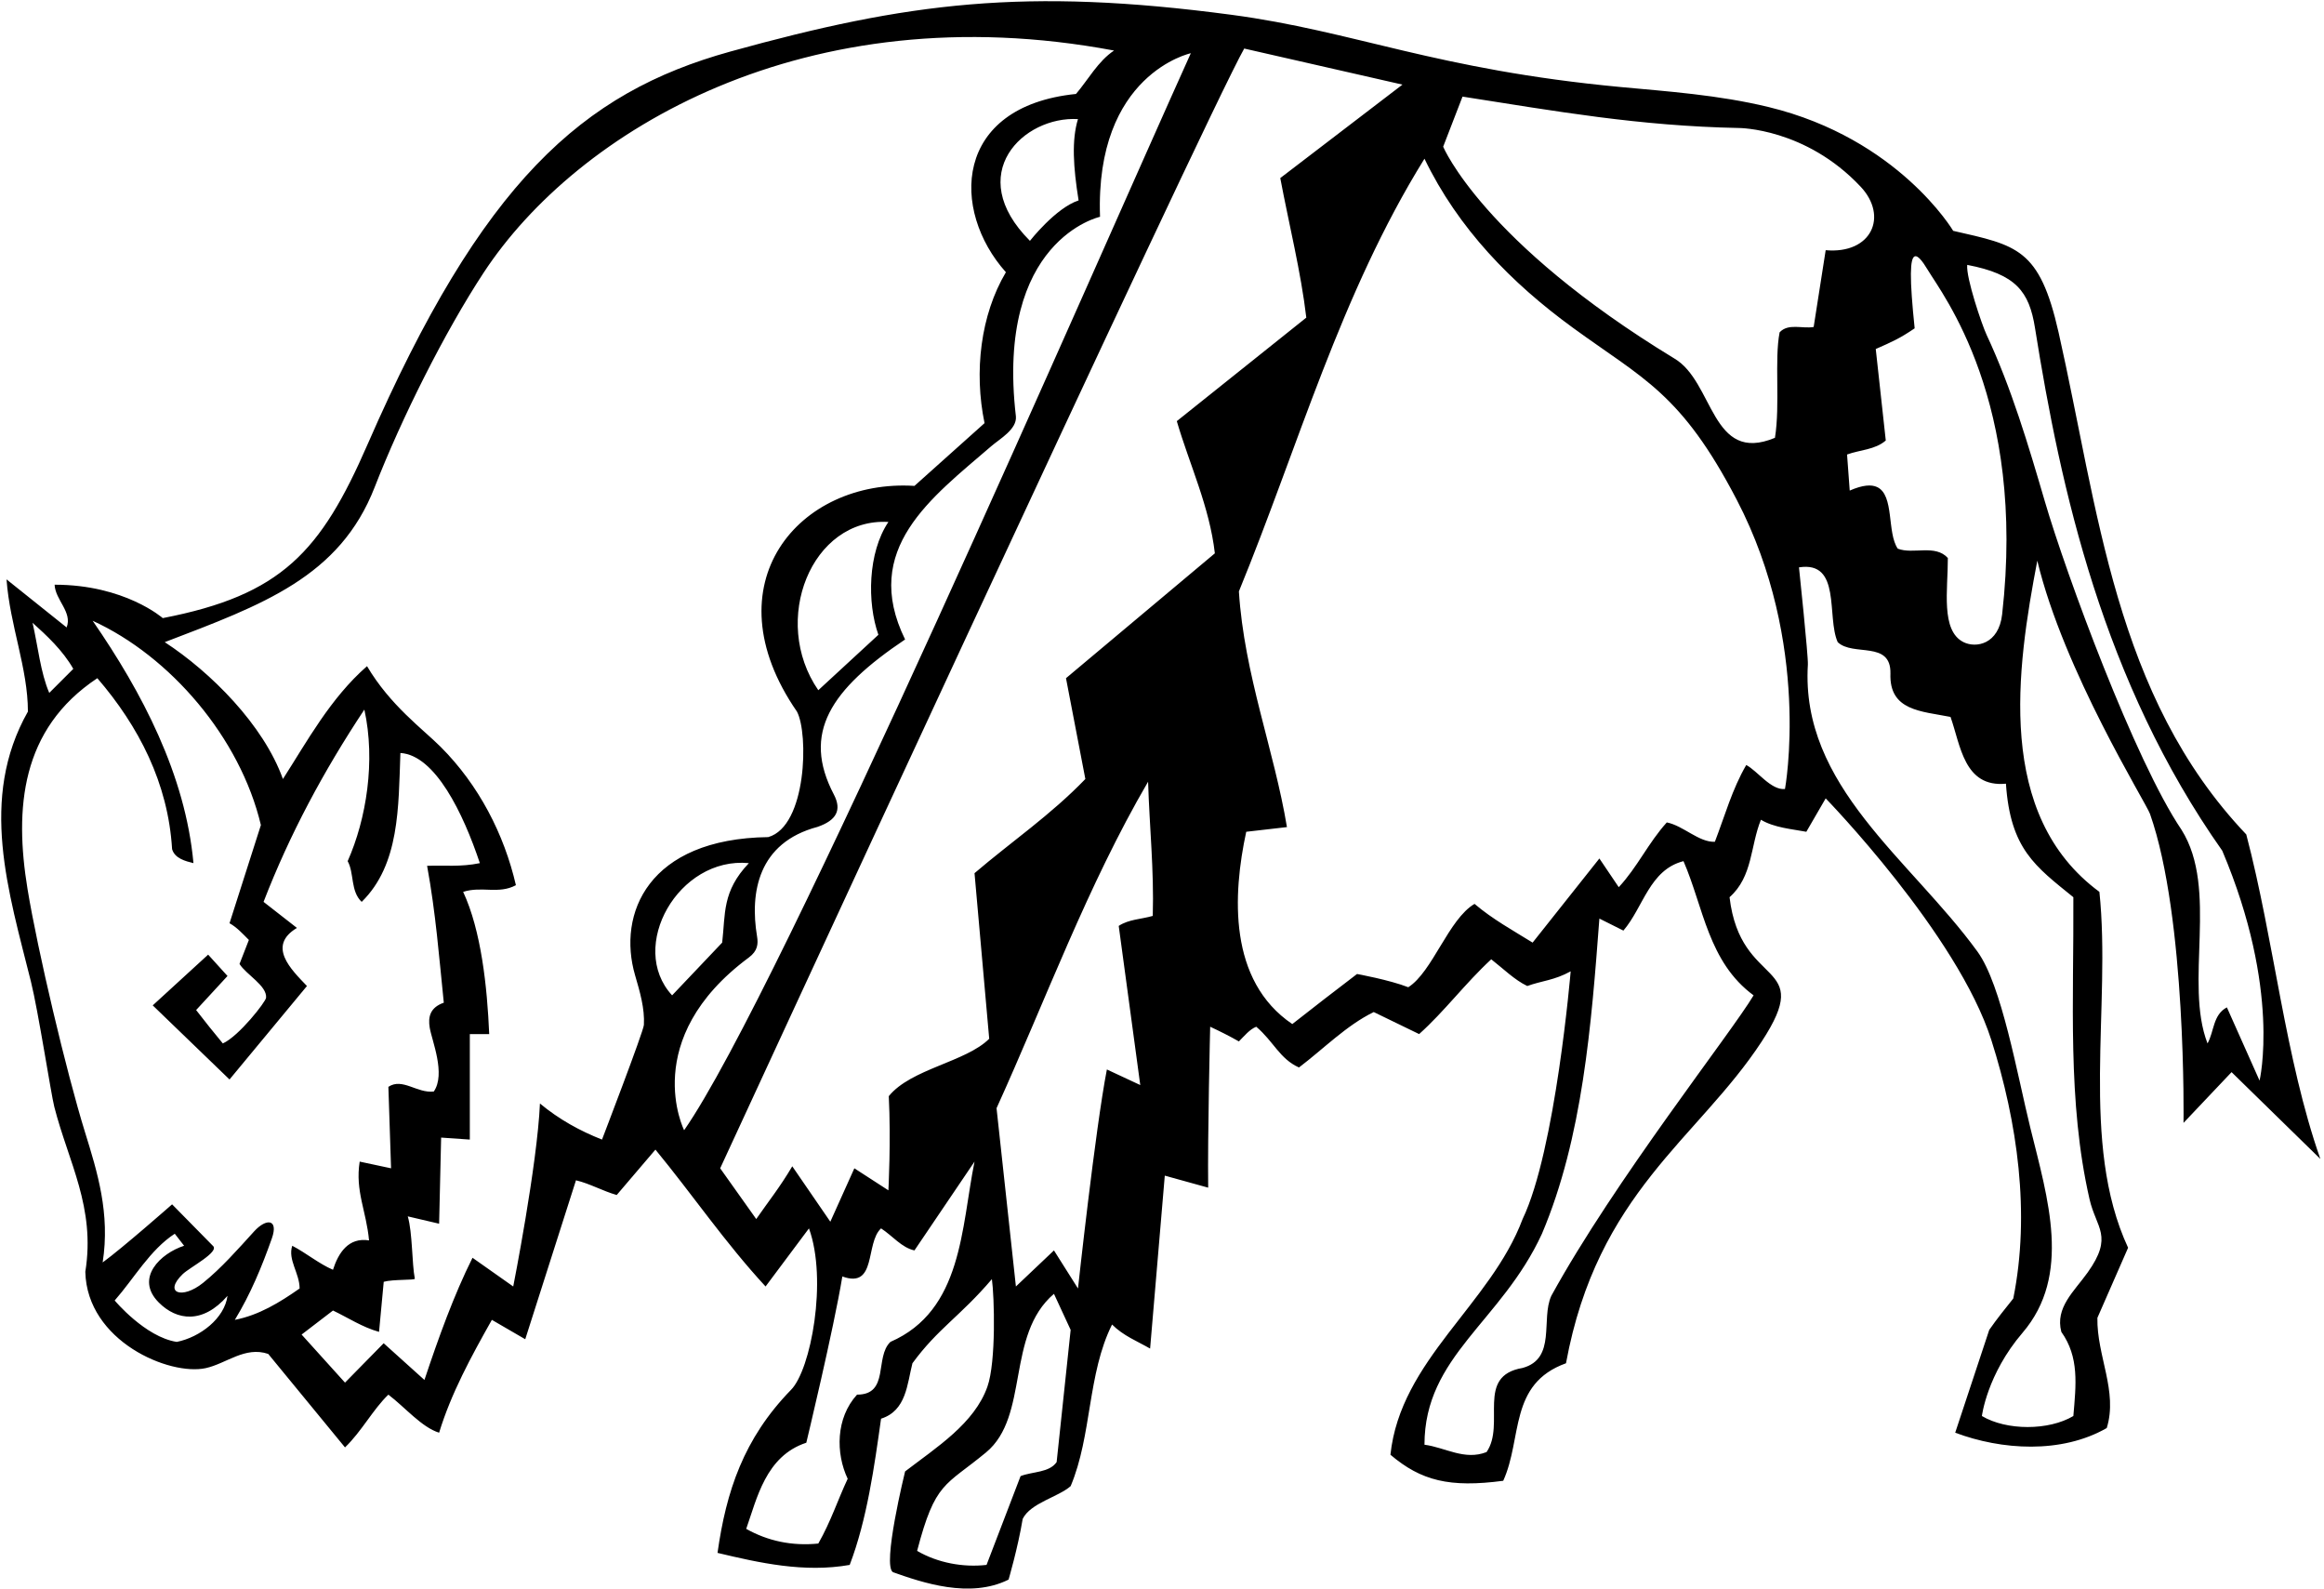 <?xml version="1.0" encoding="UTF-8"?>
<svg xmlns="http://www.w3.org/2000/svg" xmlns:xlink="http://www.w3.org/1999/xlink" width="528pt" height="361pt" viewBox="0 0 528 361" version="1.1">
<g id="surface1">
<path style=" stroke:none;fill-rule:nonzero;fill:rgb(0%,0%,0%);fill-opacity:1;" d="M 510.34 189.543 C 480.391 158.039 476.758 115.621 467.699 75.512 C 463.375 56.371 458.254 55.746 443.754 52.434 C 443.754 52.434 431.336 31.484 401.84 24.32 C 390.414 21.547 378.766 20.762 368.234 19.773 C 326.055 15.809 307.852 7.09 279.723 3.352 C 232.941 -2.859 206.312 0.52 165.926 11.711 C 132.223 21.051 109.523 41.309 83.504 100.953 C 72.875 125.316 63.992 135.191 36.977 140.402 C 36.977 140.402 28.363 132.812 12.406 132.816 C 12.559 136.305 16.5 139.035 15.137 142.523 L 1.484 131.605 C 2.242 142.07 6.34 151.777 6.34 161.637 C -4.875 181.434 1.957 202.617 7.027 222.965 C 8.68 229.578 11.605 248.57 12.332 251.402 C 15.555 264.008 21.734 274.273 19.383 288.887 C 19.762 304.676 38.535 312.57 46.742 310.77 C 51.434 309.738 55.676 305.75 60.941 307.543 L 78.383 328.777 C 82.172 325.137 84.754 320.129 88.238 316.793 C 92.031 319.676 95.824 324.227 99.766 325.438 C 102.496 316.488 107.047 308.148 111.75 299.805 L 119.332 304.207 L 130.859 268.105 C 134.047 268.867 136.926 270.535 140.113 271.445 L 148.91 261.133 C 157.402 271.445 164.684 282.215 173.934 292.223 C 177.27 287.824 180.457 283.426 183.793 279.027 C 188.039 290.707 184.238 311.184 179.688 315.73 C 168.918 326.805 164.984 338.785 163.016 352.738 C 172.57 355.016 182.73 357.289 193.047 355.469 C 196.988 345.156 198.656 333.023 200.172 322.254 C 205.938 320.434 206.09 314.367 207.301 309.664 C 213.066 301.777 218.109 299.047 225.352 290.555 C 225.91 294.488 226.336 309.305 224.336 314.977 C 221.391 323.332 212.805 328.738 205.633 334.234 C 205.633 334.234 200.324 355.773 202.902 357.137 C 209.516 359.465 220.344 363.203 229.141 358.805 C 229.141 358.805 231.254 351.629 232.348 345.016 C 234.148 341.383 240.402 340.074 243.246 337.574 C 248.102 326.047 247.039 312.094 252.652 300.867 C 255.23 303.445 258.414 304.66 261.297 306.328 L 264.633 267.047 L 274.492 269.777 C 274.34 257.945 274.945 233.223 274.945 233.223 C 277.223 234.285 279.344 235.348 281.469 236.559 C 282.68 235.348 283.895 233.828 285.41 233.223 C 289.355 236.559 290.719 240.504 295.117 242.477 C 300.73 238.23 305.887 232.922 312.105 229.887 L 322.418 234.891 C 328.184 229.734 332.883 223.363 338.801 217.906 C 341.527 220.027 344.109 222.605 346.988 223.973 C 350.324 222.758 353.098 222.707 356.848 220.637 C 356.848 220.637 353.426 261.301 345.93 276.906 C 338.648 296.32 318.172 308.906 315.898 330.445 C 322.875 336.359 329.336 337.977 341.527 336.359 C 345.93 326.652 342.742 314.367 355.785 309.664 C 362.914 270.855 385.742 258.719 400.23 236.609 C 412.547 217.82 395.434 224.949 392.945 203.801 C 398.254 199.098 397.648 192.121 400.074 186.207 C 403.105 188.027 407.191 188.328 410.387 188.938 L 414.785 181.352 C 414.785 181.352 444.758 212.176 452.43 236.277 C 458.359 254.906 461.297 275.613 457.406 294.953 C 455.586 297.227 453.703 299.555 451.945 302.082 L 444.211 325.438 C 454.715 329.383 468.324 330.293 478.641 324.379 C 481.219 316.035 476.363 307.996 476.516 299.352 L 483.492 283.426 C 472.422 259.613 479.699 228.672 476.973 202.586 C 453.309 185.145 458.164 151.93 462.863 127.359 C 468.871 152.434 487.574 182.34 488.469 184.879 C 496.785 208.469 496.082 255.062 496.082 255.062 L 507 243.535 L 527.172 263.254 C 519.137 240.352 516.707 213.809 510.34 189.543 Z M 434.145 62.188 C 434.184 57.16 435.34 56.898 437.98 61.312 C 441.301 66.871 460.363 91.18 454.875 139.547 C 454.098 146.379 448.941 147.254 446.129 145.875 C 440.852 143.281 442.57 133.879 442.539 126.75 C 439.66 123.566 434.656 125.992 431.164 124.629 C 428.664 120.988 430.426 112.484 426.473 110.637 C 425.156 110.02 423.203 110.145 420.246 111.434 L 419.641 103.242 C 422.52 102.18 426.008 102.18 428.438 100.059 L 426.16 79.277 C 429.953 77.609 431.66 76.852 435 74.578 C 434.426 69.039 434.121 64.914 434.145 62.188 Z M 16.652 151.93 L 11.191 157.391 C 9.219 152.84 8.613 146.77 7.398 141.465 C 10.586 144.344 14.227 147.684 16.652 151.93 Z M 40.16 304.812 C 33.012 303.727 26.055 295.406 26.055 295.406 C 30.453 290.402 34.094 283.883 39.707 280.242 L 41.828 282.973 C 36.516 284.672 30.559 290.305 36.055 295.844 C 40.164 299.984 46.078 300.797 51.688 294.348 C 51.02 299.461 45.469 303.75 40.16 304.812 Z M 53.355 299.805 C 56.906 293.977 59.5 287.723 61.762 281.309 C 63.324 276.887 60.52 276.648 57.723 279.723 C 54.082 283.723 50.285 288.062 46.129 291.406 C 41.34 295.262 37.066 293.703 41.508 289.418 C 43.117 287.863 50.02 284.336 48.352 282.973 L 39.098 273.566 C 39.098 273.566 27.723 283.578 23.324 286.762 C 25.055 275.648 22.137 266.285 19.297 257.125 C 15.09 243.551 8.535 215.859 6.25 201.922 C 3.262 183.664 4.695 165.605 22.113 154.051 C 31.516 164.973 38.191 177.863 39.098 192.879 C 39.707 195.004 42.133 195.609 43.953 196.062 C 42.133 176.043 32.273 157.238 21.051 141.008 C 38.645 149.047 54.57 167.551 59.273 187.418 L 52.145 209.715 C 53.812 210.625 55.176 212.141 56.543 213.508 L 54.418 218.965 C 55.898 221.355 60.703 223.914 60.453 226.645 C 60.371 227.555 54.309 235.348 50.625 237.016 C 48.504 234.438 46.531 232.012 44.559 229.434 L 51.688 221.695 L 47.289 216.844 L 34.699 228.371 L 52.145 245.203 L 69.738 223.973 C 66.098 220.18 60.637 214.871 67.461 210.777 L 59.879 204.859 C 65.793 189.543 73.527 175.133 82.781 161.18 C 85.359 172.859 83.234 186.055 78.988 195.609 C 80.504 198.34 79.594 202.434 82.172 204.859 C 90.82 196.367 90.516 183.324 90.969 171.039 C 98.875 171.531 105.242 184.734 109.02 196.062 C 104.621 196.973 100.98 196.52 97.035 196.672 C 99.008 207.438 99.766 217.449 100.828 227.762 C 97.695 228.852 97.223 231.012 97.629 233.434 C 98.121 236.402 101.324 243.941 98.555 247.938 C 94.762 248.391 91.426 244.75 88.238 246.875 L 88.848 265.379 L 81.719 263.859 C 80.656 270.535 83.234 275.086 83.844 281.758 C 79.141 281 76.863 284.641 75.652 288.43 C 72.469 287.066 69.586 284.641 66.398 282.973 C 65.34 286.156 68.07 289.191 68.07 292.68 C 63.52 295.863 58.816 298.746 53.355 299.805 Z M 146.289 232.805 C 146.211 234.273 136.773 258.855 136.773 258.855 C 131.77 256.883 127.066 254.305 122.672 250.664 C 122.055 264.672 116.602 292.223 116.602 292.223 L 107.352 285.703 C 103.105 294.195 99.617 303.902 96.43 313.457 L 87.168 305.117 L 78.383 314.062 L 68.523 303.145 L 75.652 297.684 C 79.141 299.352 82.324 301.477 86.117 302.535 L 87.18 291.16 C 89.301 290.555 94.32 290.836 94.246 290.453 C 93.566 286.965 93.73 279.988 92.641 276.297 L 99.766 277.965 L 100.223 258.402 L 106.742 258.855 L 106.742 234.891 L 111.145 234.891 C 110.688 224.121 109.324 211.383 105.227 202.586 C 109.473 201.223 113.266 203.191 117.211 201.07 C 114.547 189.523 108.793 178.305 100.074 169.609 C 96.035 165.582 88.652 160.23 83.387 151.32 C 75.047 158.602 69.738 168.461 64.277 176.953 C 59.879 164.668 47.895 152.688 37.43 145.863 C 59.668 137.359 77.172 131.082 85.125 110.66 C 91.227 95 101.023 75.441 109.855 61.98 C 131.055 29.668 183.102 -1.66 253.105 11.48 C 249.453 13.91 247.191 18.156 244.461 21.34 C 216.555 24.188 215.961 47.781 228.535 61.836 C 222.773 71.543 221.254 84.434 223.684 96.113 L 207.758 110.371 C 181.598 108.715 161.004 132.605 181.062 161.637 C 183.73 166.59 183.312 187.66 174.539 190.148 C 147.238 190.508 140.199 207.566 144.293 221.551 C 145.391 225.309 146.496 229.082 146.289 232.805 Z M 245.051 45.527 C 239.852 47.215 233.996 54.707 233.996 54.707 C 218.809 39.523 232.551 26.328 244.906 27.055 C 243.453 31.855 243.832 37.922 245.051 45.527 Z M 199.566 144.191 L 185.914 156.781 C 175.004 140.988 184.355 117.551 201.84 118.562 C 197.141 125.539 196.988 136.914 199.566 144.191 Z M 170.141 196.062 C 164.016 202.484 164.836 207.59 164.074 214.113 L 152.699 226.094 C 142.535 215.082 154.156 194.523 170.141 196.062 Z M 170.133 217.496 C 172.16 215.992 172.281 214.395 171.996 212.691 C 170.344 202.773 172.207 191.414 185.754 187.824 C 190.004 186.348 191.312 184.035 189.453 180.48 C 182.133 166.516 188.652 156.656 205.633 145.254 C 195.574 124.688 211.617 113.078 225.188 101.371 C 227.191 99.645 231.051 97.527 230.809 94.598 C 226.121 54.426 249.922 49.246 249.922 49.246 C 248.746 16.758 270.547 12.09 270.547 12.09 C 248.555 60.773 177.117 225.641 155.43 256.73 C 155.43 256.73 145.055 236.086 170.133 217.496 Z M 202.297 304.812 C 198.656 308.301 202.145 316.793 194.715 316.793 C 189.859 322.102 189.859 330.141 192.59 335.902 C 190.312 340.758 188.789 345.562 185.914 350.617 C 179.848 351.223 174.391 350.008 169.535 347.281 C 171.961 340.453 173.934 330.746 183.188 327.715 C 183.188 327.715 189.402 301.93 191.375 289.949 C 199.262 292.828 196.531 282.363 200.172 279.027 C 202.75 280.695 204.875 283.426 207.758 284.031 L 221.406 263.859 C 218.371 278.875 218.676 297.684 202.297 304.812 Z M 240.062 332.113 C 238.395 334.539 234.602 334.234 231.871 335.297 L 224.137 355.469 C 218.828 356.074 213.066 355.016 208.363 352.285 C 212.496 336.496 214.695 337.629 224.016 329.922 C 233.953 321.707 228.449 303.285 239.453 293.891 L 243.246 302.082 Z M 261.902 208.047 C 259.324 208.805 256.441 208.805 254.168 210.32 L 259.062 246.469 L 251.477 242.93 C 248.84 256.48 244.914 292.68 244.914 292.68 L 239.453 284.031 L 230.809 292.223 L 226.41 251.727 C 237.637 227.004 247.039 201.223 260.84 177.562 C 261.145 187.723 262.207 197.582 261.902 208.047 Z M 242.188 154.051 L 246.586 176.953 C 238.695 185.145 229.746 191.211 221.406 198.34 L 224.742 235.953 C 219.465 241.234 206.977 242.766 201.926 248.992 C 202.438 259.109 201.84 270.383 201.84 270.383 L 194.105 265.379 L 188.645 277.512 L 180 264.922 C 177.16 269.727 174.559 272.938 171.812 276.906 L 163.621 265.379 C 163.621 265.379 274.035 26.195 282.68 11.027 L 318.629 19.219 L 290.871 40.449 C 292.844 50.914 295.574 61.836 296.785 72.148 L 267.363 95.66 C 270.246 105.516 274.797 115.074 276.008 125.688 Z M 398.406 226.094 C 393.25 234.738 366.871 268.082 352.449 294.348 C 350.023 299.656 353.664 308.602 345.93 310.727 C 335.16 312.547 342.137 323.469 337.738 329.836 C 332.73 331.809 328.336 328.777 323.633 328.168 C 323.633 307.996 341.09 300.312 350.324 280.242 C 359.578 258.402 361.551 232.77 363.371 208.652 L 368.828 211.383 C 373.379 206.074 374.746 197.582 382.48 195.609 C 387.031 206.074 388.094 218.512 398.406 226.094 Z M 405.535 179.23 C 402.348 179.531 399.316 175.133 396.738 173.77 C 393.551 179.23 391.883 185.297 389.609 191.211 C 385.969 191.363 382.48 187.57 378.688 186.812 C 374.441 191.516 372.016 196.973 367.77 201.523 L 363.371 195.004 L 348.203 214.113 C 343.805 211.383 339.102 208.805 335.008 205.316 C 329.109 208.773 325.465 220.75 319.953 224.25 C 315.684 222.582 308.312 221.242 308.312 221.242 C 303.309 225.031 298.453 228.824 293.602 232.617 C 279.039 222.758 280.043 203.242 283.137 188.938 L 292.387 187.875 C 289.508 170.434 282.68 153.293 281.469 134.336 C 294.969 101.422 304.523 66.84 323.633 36.051 C 331.289 51.918 343.406 64.297 357.32 74.426 C 373.41 86.148 381.949 89.273 394.59 113.543 C 411.645 146.297 405.535 179.23 405.535 179.23 Z M 404.32 75.488 C 403.105 81.703 404.473 91.867 403.258 99.449 C 388.699 105.516 389.457 86.711 380.355 81.402 C 336.918 54.984 327.879 33.324 327.879 33.324 L 332.277 21.945 C 353.664 25.285 372.316 28.621 395.07 29.074 C 395.07 29.074 410.195 29.074 422.715 42.395 C 429.055 49.137 425.219 57.758 414.785 56.832 L 412.055 74.273 C 409.477 74.727 406.293 73.363 404.32 75.488 Z M 471.055 203.801 C 471.191 227.113 469.648 250.191 474.73 272.391 C 476.246 279.016 480.219 280.742 474.312 289.035 C 471.246 293.34 466.871 297.008 468.324 302.535 C 472.422 308.301 471.66 314.52 471.055 321.648 C 465.445 324.984 455.887 324.984 450.277 321.648 C 450.277 321.648 451.422 312.18 459.508 302.742 C 470.73 289.641 465.242 272.254 461.293 256.238 C 458.301 244.09 454.773 223.73 449.27 216.156 C 433.98 195.133 409.035 178.562 410.738 150.957 C 410.852 149.105 408.719 128.875 408.719 128.875 C 418.426 127.359 414.938 140.098 417.516 145.863 C 421.004 149.199 429.648 145.406 429.496 152.988 C 429.195 161.484 436.516 161.535 443.148 162.848 C 445.422 169.219 446.184 178.926 455.738 178.016 C 456.738 192.879 462.426 196.797 471.055 203.801 Z M 505.938 228.824 C 502.754 230.492 503.059 234.285 501.539 237.016 C 496.172 223.215 504.121 201.98 495.625 188.48 C 485.031 172.809 469.457 130.555 464.59 113.934 C 460.82 101.055 456.984 88.129 451.328 76.023 C 450.285 73.793 446.637 63.051 446.941 60.168 C 458.016 62.277 461.023 66.215 462.34 74.492 C 468.172 111.105 477.777 154.797 504.887 193.242 C 518.309 224.91 513.359 245.461 513.359 245.461 L 505.938 228.824 "/>
</g>
</svg>
